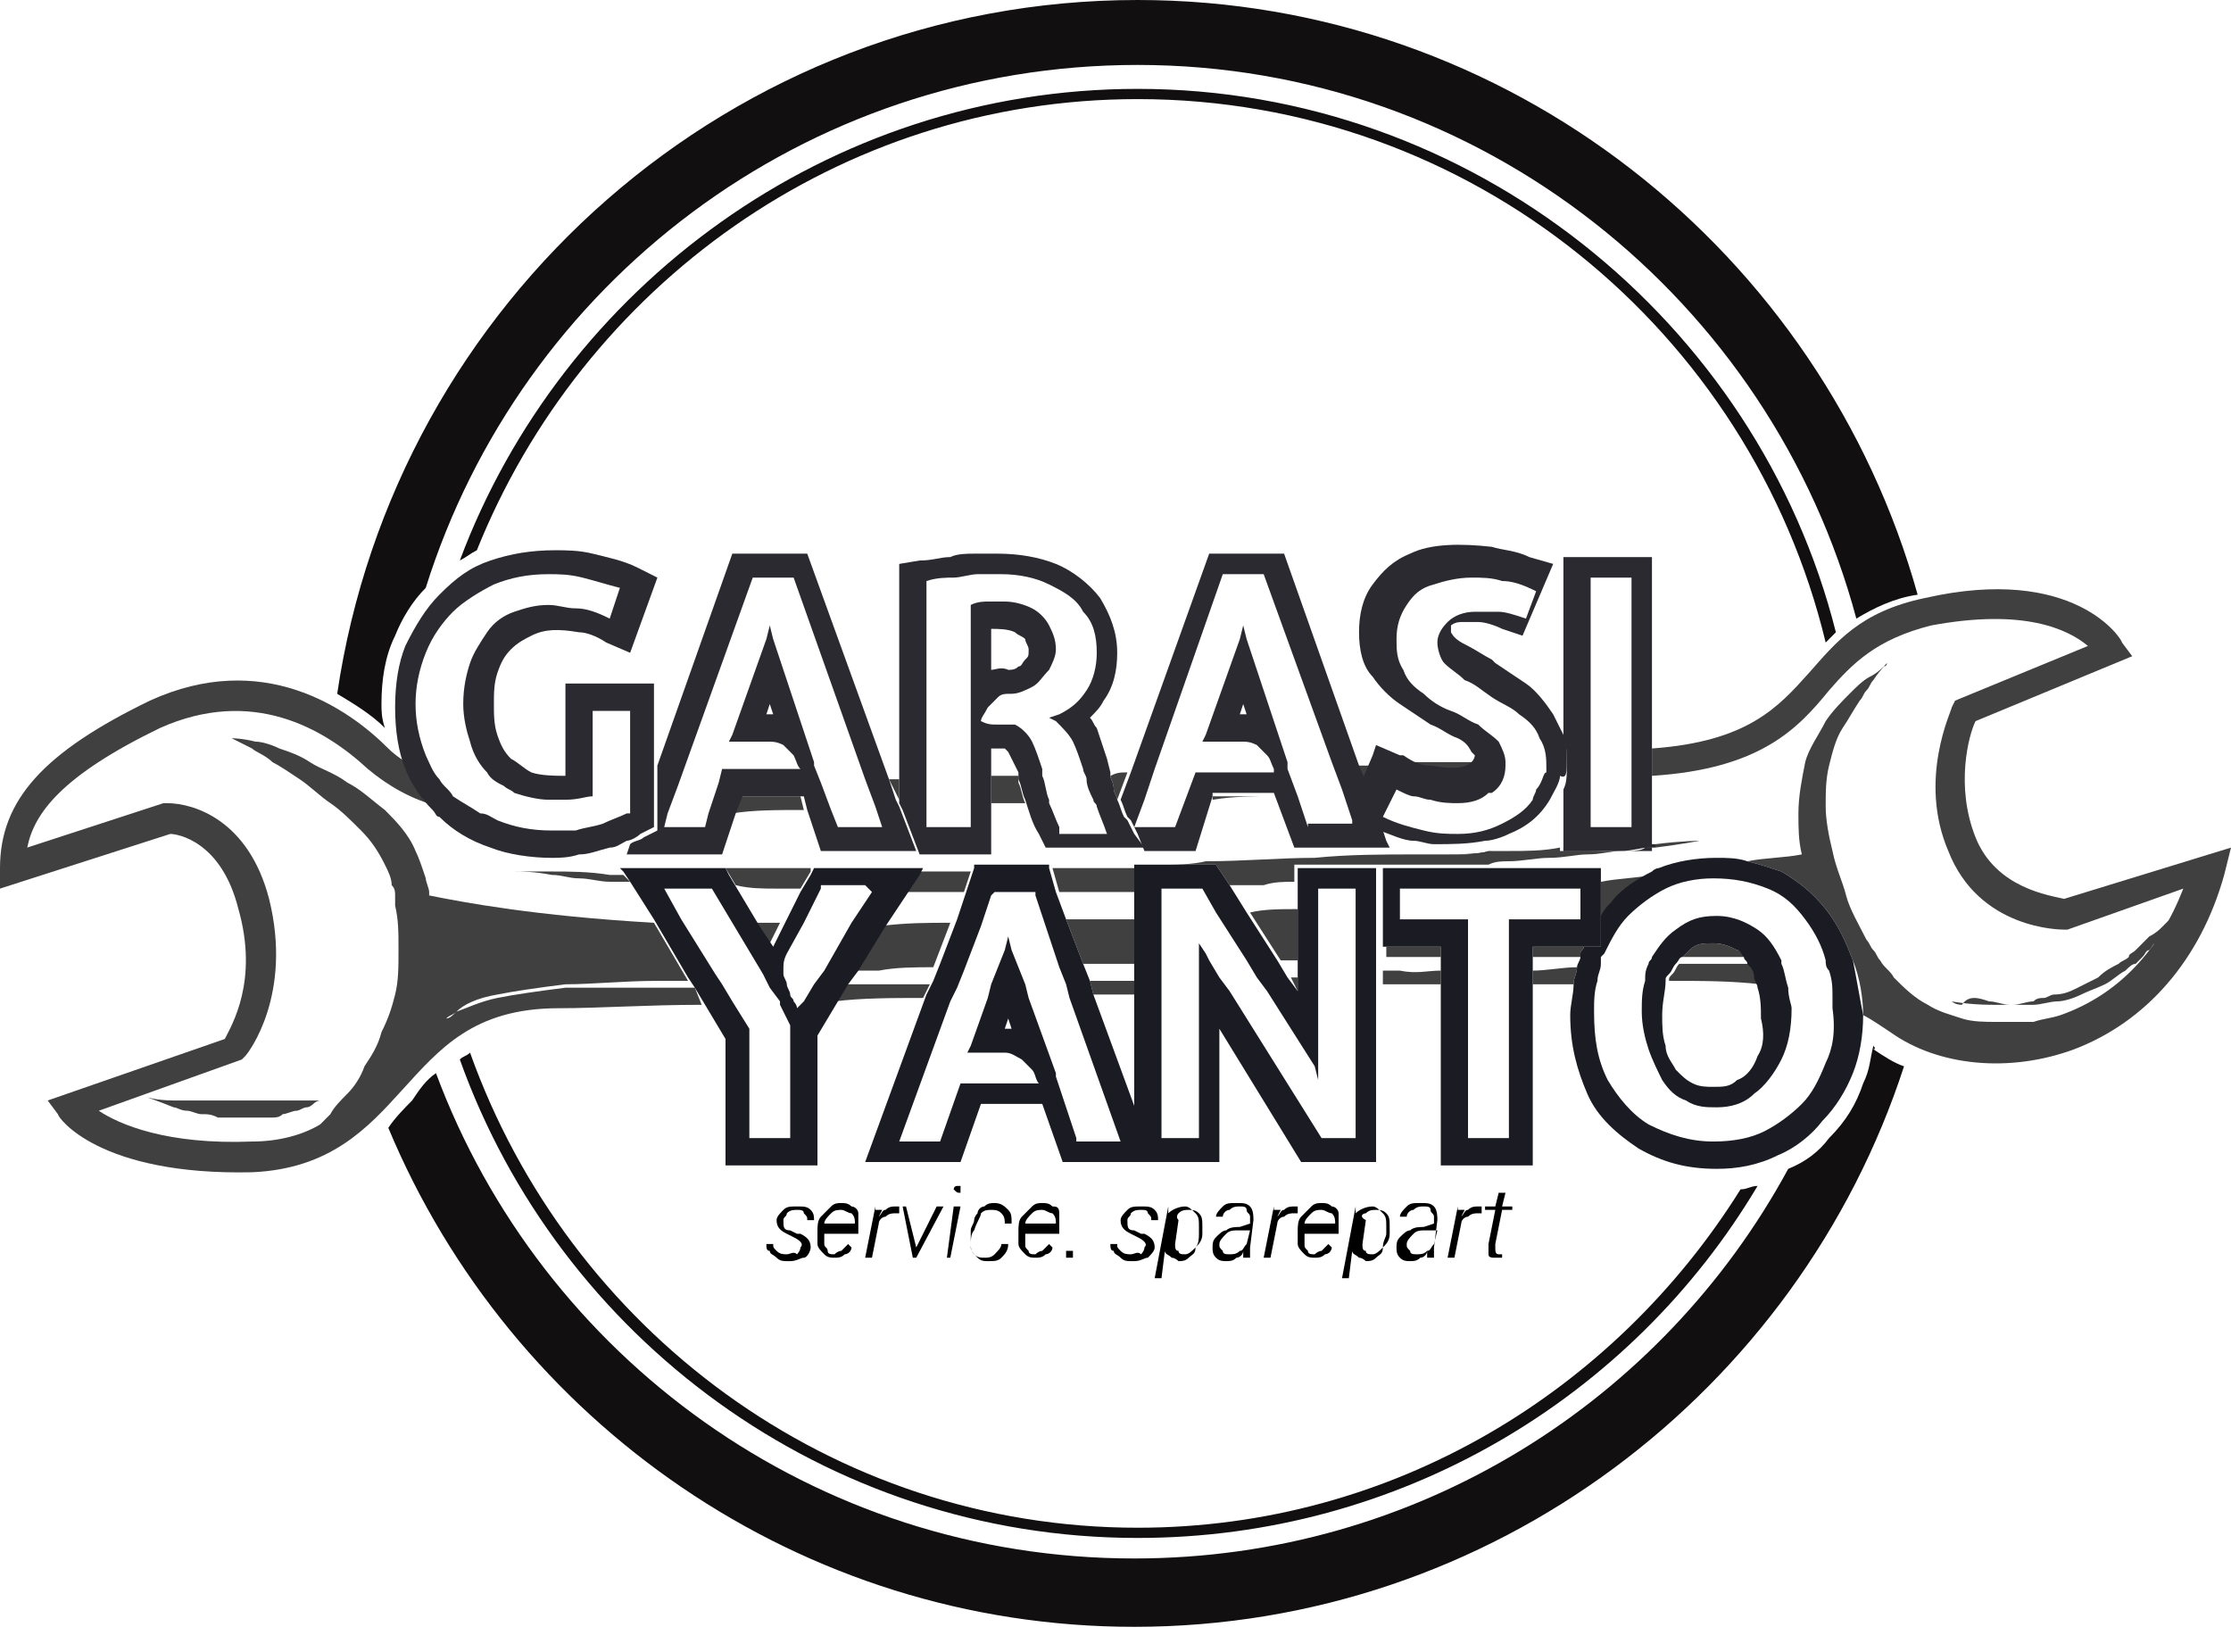 <svg width="77" height="57" viewBox="0 0 77 57" fill="none" xmlns="http://www.w3.org/2000/svg">
<path d="M60.777 33.968C59.719 33.85 58.779 33.85 57.603 33.85C57.603 33.733 57.603 33.733 57.721 33.615C57.838 33.497 57.838 33.379 57.956 33.261C58.544 33.261 59.014 33.261 59.484 33.261C59.837 33.261 60.189 33.261 60.542 33.261C60.66 33.379 60.777 33.497 60.777 33.733C60.777 33.733 60.777 33.85 60.777 33.968Z" fill="#404040"/>
<path d="M43.966 27.481C43.261 27.481 42.556 27.481 41.85 27.599L41.85 27.481L43.966 27.481Z" fill="#404040"/>
<path d="M60.307 33.025C59.954 33.025 59.719 33.025 59.366 33.025H58.073C58.191 32.907 58.191 32.907 58.308 32.789C58.544 32.553 58.779 32.553 59.131 32.553C59.484 32.553 59.719 32.671 59.954 32.789C60.072 32.789 60.189 32.907 60.307 33.025Z" fill="#404040"/>
<path d="M35.385 27.717C35.032 27.717 34.562 27.717 34.209 27.717V26.774C34.562 26.774 34.797 26.774 35.15 26.774V27.01C35.267 27.245 35.267 27.481 35.385 27.717Z" fill="#404040"/>
<path d="M44.789 33.733L44.789 34.204L44.554 33.732L44.789 33.733Z" fill="#404040"/>
<path d="M44.789 31.373L44.789 33.143C44.554 33.143 44.319 33.143 44.202 33.143L43.143 31.491C43.614 31.373 44.201 31.373 44.789 31.373Z" fill="#404040"/>
<path d="M26.921 31.845L26.568 32.553L26.098 31.845C26.45 31.845 26.686 31.845 26.921 31.845Z" fill="#404040"/>
<path d="M32.799 31.845L32.211 33.379C31.623 33.379 30.918 33.379 30.33 33.497C29.977 33.497 29.742 33.497 29.389 33.497L30.33 31.963C31.27 31.845 31.976 31.845 32.799 31.845Z" fill="#404040"/>
<path d="M39.382 31.727L39.382 33.261C38.676 33.261 38.089 33.261 37.383 33.261L36.795 31.727C37.736 31.727 38.559 31.727 39.382 31.727Z" fill="#404040"/>
<path d="M49.727 32.671V33.025C49.256 33.025 48.904 33.025 48.434 33.025C48.198 33.025 47.963 33.025 47.846 33.025V32.671H49.727Z" fill="#404040"/>
<path d="M24.217 34.676C22.336 34.676 20.69 34.794 19.279 34.794C16.34 34.794 15.165 36.209 13.872 37.625C12.696 38.922 11.403 40.337 8.699 40.455C3.409 40.573 1.998 38.568 1.998 38.45L1.646 37.978L7.759 35.855C7.994 35.384 8.934 33.85 8.229 31.373C7.641 29.015 6.113 28.779 5.878 28.779L0 30.666V29.958C0 27.599 1.528 25.948 5.173 24.179C9.052 22.41 11.991 24.415 13.402 25.83C13.637 26.066 13.989 26.302 14.224 26.42C14.46 27.009 14.812 27.481 15.165 27.835C14.224 27.599 13.402 27.127 12.696 26.538C11.168 25.122 8.699 23.707 5.525 25.122C2.116 26.774 1.176 28.071 0.94 29.25L5.643 27.717H5.76C6.701 27.717 8.582 28.307 9.287 31.02C10.11 34.322 8.582 36.327 8.464 36.445L8.347 36.563L3.409 38.332C4.114 38.804 5.76 39.512 8.699 39.394C9.64 39.394 10.463 39.158 11.05 38.804C11.168 38.686 11.286 38.568 11.403 38.45C11.521 38.214 11.756 37.978 11.991 37.742C12.226 37.507 12.461 37.153 12.579 36.799C12.814 36.445 13.049 36.091 13.166 35.62C13.402 35.148 13.519 34.794 13.637 34.322C13.754 33.85 13.754 33.379 13.754 32.789C13.754 32.199 13.754 31.727 13.637 31.256V30.902C13.637 30.784 13.637 30.666 13.519 30.548C13.519 30.312 13.402 30.076 13.284 29.84C13.049 29.368 12.814 29.015 12.461 28.661C12.108 28.307 11.756 27.953 11.403 27.717C11.05 27.481 10.698 27.127 10.345 26.892C9.992 26.656 9.64 26.42 9.405 26.302C9.169 26.066 8.817 25.948 8.699 25.83C8.229 25.594 7.994 25.476 7.994 25.476C7.994 25.476 8.347 25.476 8.817 25.594C9.052 25.594 9.405 25.712 9.64 25.83C9.992 25.948 10.345 26.066 10.698 26.302C11.05 26.538 11.521 26.656 11.991 27.009C12.461 27.245 12.814 27.599 13.284 27.953C13.637 28.307 14.107 28.779 14.342 29.368C14.46 29.604 14.577 29.958 14.695 30.312C14.695 30.43 14.812 30.666 14.812 30.784V30.902C15.988 31.138 18.456 31.609 22.571 31.845L23.747 33.85C23.394 33.85 23.041 33.85 22.689 33.85C21.513 33.85 20.455 33.968 19.515 33.968C18.574 34.086 17.751 34.204 17.163 34.322C16.458 34.44 15.988 34.676 15.753 34.912C15.635 35.03 15.518 35.03 15.4 35.148C15.518 35.148 15.635 35.03 15.753 34.912C16.105 34.794 16.576 34.558 17.163 34.44C17.751 34.322 18.574 34.204 19.515 34.086C20.455 34.086 21.513 34.086 22.689 34.086C23.159 34.086 23.511 34.086 23.982 34.086L24.217 34.676Z" fill="#404040"/>
<path d="M54.429 33.379C54.429 33.614 54.311 33.732 54.311 33.968C53.841 33.968 53.371 33.968 52.901 33.968V33.496C53.371 33.496 53.959 33.379 54.429 33.379Z" fill="#404040"/>
<path d="M32.093 33.968L31.858 34.44C30.8 34.44 29.742 34.44 28.801 34.558L29.154 33.968C29.624 33.968 29.977 33.968 30.447 33.968C31.035 33.968 31.505 33.968 32.093 33.968Z" fill="#404040"/>
<path d="M49.727 33.496L49.727 33.968C49.139 33.968 48.434 33.968 47.728 33.968V33.497C47.963 33.497 48.199 33.497 48.316 33.497C48.904 33.615 49.256 33.496 49.727 33.496Z" fill="#404040"/>
<path d="M39.382 33.85L39.382 34.322C38.794 34.322 38.324 34.322 37.736 34.322L37.618 33.85C38.206 33.85 38.794 33.85 39.382 33.85Z" fill="#404040"/>
<path d="M77 29.251L76.765 30.194C75.942 33.143 74.061 35.266 71.592 36.209C69.359 37.035 66.89 36.799 65.244 35.62C64.892 35.384 64.539 35.148 64.304 35.03C64.304 34.44 64.186 33.733 63.951 33.143C63.716 32.553 63.481 31.963 63.011 31.374C62.54 30.784 62.07 30.43 61.482 30.076C61.13 29.958 60.777 29.84 60.307 29.722C60.895 29.604 61.6 29.604 62.188 29.486C62.07 29.015 62.07 28.543 62.07 28.071C62.07 27.481 62.188 26.892 62.305 26.302C62.423 25.83 62.776 25.358 63.011 24.887C63.246 24.533 63.598 24.179 63.834 23.943C64.069 23.707 64.304 23.471 64.539 23.353C64.774 23.235 64.892 23.117 65.009 23C65.009 23 65.127 23 65.127 22.881C65.127 22.881 64.892 23.117 64.656 23.471C64.539 23.589 64.539 23.707 64.421 23.825C64.304 23.943 64.304 24.061 64.186 24.179C63.951 24.533 63.834 24.769 63.598 25.122C63.363 25.476 63.246 25.948 63.128 26.42C63.011 26.892 63.011 27.363 63.011 27.835C63.011 28.307 63.128 28.897 63.246 29.369C63.363 29.958 63.598 30.43 63.716 30.902C63.834 31.374 64.186 31.963 64.421 32.435C64.539 32.553 64.539 32.671 64.656 32.789C64.774 32.907 64.774 33.025 64.892 33.143C65.009 33.379 65.244 33.497 65.362 33.733C65.715 34.086 66.067 34.44 66.537 34.676C66.89 34.912 67.36 35.03 67.713 35.148C68.066 35.266 68.536 35.266 68.888 35.266C69.241 35.266 69.594 35.266 69.829 35.266C69.947 35.266 70.064 35.266 70.182 35.266C70.534 35.148 70.769 35.148 71.122 35.03C73.121 34.322 74.531 32.789 75.354 30.666L71.357 32.081H71.24C71.122 32.081 68.301 32.081 67.243 29.369C66.185 26.892 67.36 24.533 67.36 24.415L67.478 24.179L72.062 22.292C71.357 21.702 69.829 20.994 66.655 21.584C64.774 22.056 63.951 22.881 63.128 23.825C62.07 25.122 60.777 26.538 57.015 26.774V25.83C60.307 25.594 61.365 24.415 62.423 23.235C63.363 22.174 64.186 21.112 66.42 20.641C71.592 19.461 73.238 22.056 73.238 22.174L73.591 22.646L68.183 24.887C67.948 25.358 67.478 27.128 68.183 28.897C68.888 30.666 70.769 30.902 71.24 31.02L77 29.251Z" fill="#404040"/>
<path d="M57.015 30.194C56.545 30.43 55.957 30.784 55.605 31.256C55.487 31.374 55.37 31.491 55.252 31.727V30.43C55.84 30.312 56.428 30.312 57.015 30.194Z" fill="#404040"/>
<path d="M31.035 26.892V27.599L30.682 26.892H31.035Z" fill="#404040"/>
<path d="M38.911 26.656L38.559 27.599C38.559 27.481 38.441 27.363 38.441 27.245C38.441 27.009 38.324 26.892 38.324 26.774C38.559 26.656 38.676 26.656 38.911 26.656Z" fill="#404040"/>
<path d="M51.02 26.302C51.02 26.302 51.02 26.42 50.902 26.538C50.667 26.774 50.197 26.774 49.492 26.656C49.139 26.656 48.904 26.538 48.551 26.302C49.492 26.302 50.314 26.302 51.02 26.302Z" fill="#404040"/>
<path d="M47.493 26.42L47.14 27.245L46.788 26.42C47.14 26.42 47.375 26.42 47.493 26.42Z" fill="#404040"/>
<path d="M27.744 27.953C26.803 27.953 25.98 27.953 25.275 28.071L25.51 27.481H27.626L27.744 27.953Z" fill="#404040"/>
<path d="M54.664 32.671C54.664 32.789 54.546 32.789 54.546 32.907C54.546 32.907 54.546 32.907 54.546 33.025C53.959 33.025 53.488 33.025 52.901 33.025V32.671H54.664Z" fill="#404040"/>
<path d="M68.653 34.558C68.889 34.558 69.124 34.676 69.359 34.676C69.594 34.676 69.829 34.676 70.182 34.676C70.417 34.676 70.769 34.558 71.005 34.558C71.24 34.558 71.592 34.44 71.828 34.322C72.063 34.204 72.415 34.086 72.65 33.968C72.886 33.85 73.121 33.614 73.356 33.496C73.473 33.379 73.591 33.261 73.709 33.261C73.826 33.143 73.944 33.025 73.944 33.025C74.061 32.907 74.061 32.789 74.179 32.789C74.296 32.671 74.296 32.553 74.414 32.553C74.531 32.435 74.649 32.199 74.766 32.081C74.884 31.963 75.002 31.845 75.002 31.727C75.119 31.491 75.237 31.373 75.237 31.373C75.237 31.373 75.119 31.491 75.002 31.609C74.884 31.727 74.766 31.845 74.649 31.963C74.531 32.081 74.414 32.199 74.179 32.317C74.061 32.435 74.061 32.435 73.944 32.553C73.826 32.671 73.826 32.671 73.709 32.789C73.591 32.907 73.473 32.907 73.473 33.025C73.356 33.143 73.238 33.143 73.121 33.261C72.886 33.379 72.65 33.496 72.415 33.732C72.18 33.85 71.945 33.968 71.71 34.086C71.475 34.204 71.24 34.322 70.887 34.322C70.769 34.322 70.652 34.44 70.534 34.44C70.417 34.44 70.299 34.44 70.182 34.558C69.947 34.558 69.712 34.676 69.476 34.676C69.241 34.676 69.006 34.676 68.771 34.676C67.948 34.676 67.36 34.558 67.36 34.558C67.36 34.558 67.478 34.676 67.713 34.676C67.948 34.322 68.301 34.44 68.653 34.558Z" fill="#404040"/>
<path d="M8.699 37.978C8.464 37.978 8.347 37.978 8.111 37.978C7.876 37.978 7.759 37.978 7.524 37.978C7.289 37.978 7.171 37.978 6.936 37.978C6.818 37.978 6.583 37.978 6.466 37.978C6.348 37.978 6.113 37.978 5.995 37.978C5.408 37.978 5.055 37.861 5.055 37.861C5.055 37.861 5.408 37.978 5.995 38.214C6.113 38.214 6.231 38.332 6.466 38.332C6.583 38.332 6.818 38.45 6.936 38.45C7.171 38.45 7.289 38.45 7.524 38.568C7.759 38.568 7.876 38.568 8.111 38.568C8.347 38.568 8.464 38.568 8.699 38.568C8.934 38.568 9.052 38.568 9.287 38.568C9.522 38.568 9.64 38.568 9.757 38.45C9.875 38.45 10.11 38.332 10.227 38.332C10.345 38.332 10.463 38.214 10.58 38.214C10.698 38.214 10.815 38.096 10.815 38.096C10.933 37.978 11.05 37.978 11.05 37.978C11.05 37.978 10.933 37.978 10.815 37.978C10.698 37.978 10.58 37.978 10.463 37.978C10.345 37.978 10.227 37.978 10.11 37.978C9.992 37.978 9.875 37.978 9.64 37.978C9.522 37.978 9.287 37.978 9.169 37.978C9.052 37.978 8.934 37.978 8.699 37.978Z" fill="#404040"/>
<path d="M27.979 30.076L27.626 30.666C27.391 30.666 27.156 30.666 26.803 30.666C26.333 30.666 25.863 30.666 25.392 30.548L25.04 29.958C25.628 29.958 26.098 29.958 26.686 29.958H27.979V30.076Z" fill="#404040"/>
<path d="M21.748 30.43C21.513 30.43 21.278 30.43 21.043 30.43C20.69 30.43 20.337 30.312 19.985 30.312C19.632 30.312 19.397 30.194 19.044 30.194C18.456 30.076 17.986 30.076 17.751 30.076C18.104 30.076 18.456 30.076 19.044 30.076C19.632 30.076 20.337 30.076 21.043 30.194C21.16 30.194 21.395 30.194 21.513 30.194L21.748 30.43Z" fill="#404040"/>
<path d="M33.504 30.076L33.269 30.784H32.211C31.858 30.784 31.506 30.784 31.153 30.784L31.623 30.076C32.211 30.076 32.798 30.076 33.504 30.076Z" fill="#404040"/>
<path d="M58.661 29.015C58.661 29.015 58.073 29.015 57.133 29.133L57.133 29.25C58.073 29.133 58.661 29.015 58.661 29.015Z" fill="#404040"/>
<path d="M55.957 29.368C55.605 29.368 55.252 29.486 54.782 29.486C54.429 29.486 53.959 29.604 53.489 29.604C53.018 29.604 52.548 29.722 52.078 29.722C51.843 29.722 51.608 29.722 51.373 29.84H44.672V30.43C44.319 30.43 43.966 30.43 43.614 30.548C43.261 30.548 42.791 30.548 42.438 30.548L41.968 29.84H39.969C40.557 29.84 41.145 29.84 41.615 29.722C42.908 29.722 44.202 29.604 45.377 29.604C46.553 29.486 47.728 29.486 48.904 29.486C49.139 29.486 49.374 29.486 49.609 29.486C49.844 29.486 49.962 29.486 50.197 29.486C50.667 29.486 51.02 29.486 51.373 29.368C51.608 29.368 51.843 29.368 52.078 29.368C52.666 29.368 53.253 29.368 53.841 29.25V29.368H55.957Z" fill="#404040"/>
<path d="M39.382 29.958V30.784C38.911 30.784 38.441 30.784 37.971 30.784C37.501 30.784 37.031 30.784 36.56 30.784L36.325 29.958C36.913 29.958 37.501 29.958 38.089 29.958C38.441 29.958 38.911 29.958 39.382 29.958Z" fill="#404040"/>
<path d="M64.656 36.091C64.539 36.563 64.539 36.917 64.304 37.389C64.069 38.096 63.716 38.686 63.128 39.276C62.776 39.748 62.305 40.102 61.718 40.337C57.368 48.358 48.904 53.783 39.147 53.783C28.096 53.783 18.692 46.824 15.047 37.035C14.695 37.271 14.46 37.625 14.224 37.978C13.989 38.214 13.637 38.568 13.402 38.922C17.634 49.065 27.626 56.142 39.147 56.142C51.49 56.142 62.07 48.004 65.715 36.799C65.362 36.681 65.009 36.445 64.656 36.209C64.774 36.209 64.656 36.091 64.656 36.091Z" fill="#120F10"/>
<path d="M13.166 24.297C13.166 23.471 13.284 22.646 13.637 21.938C13.872 21.348 14.224 20.759 14.694 20.287C17.986 9.79 27.743 2.241 39.264 2.241C51.137 2.241 61.13 10.379 64.069 21.348C64.656 20.994 65.362 20.64 66.185 20.523C62.893 8.728 52.078 0 39.264 0C25.275 0 13.637 10.379 11.638 23.943C12.226 24.297 12.814 24.651 13.284 25.122C13.166 24.769 13.166 24.533 13.166 24.297Z" fill="#120F10"/>
<path d="M39.264 3.067C28.566 3.067 19.397 9.908 15.87 19.343C16.105 19.225 16.223 19.107 16.458 18.989C20.102 9.907 28.919 3.42 39.264 3.42C50.785 3.42 60.425 11.441 63.011 22.174C63.128 22.056 63.246 21.938 63.363 21.82C60.659 11.087 50.785 3.067 39.264 3.067Z" fill="#120F10"/>
<path d="M39.264 53.075C48.316 53.075 56.31 48.24 60.66 40.927C60.425 40.927 60.307 41.045 60.072 41.045C55.722 48.004 48.081 52.722 39.264 52.722C28.684 52.722 19.632 45.881 16.223 36.327C16.105 36.445 15.988 36.445 15.87 36.563C19.279 46.117 28.449 53.075 39.264 53.075Z" fill="#120F10"/>
<path d="M19.632 26.774C19.162 26.774 18.692 26.774 18.339 26.656C18.104 26.538 17.869 26.302 17.634 26.184C17.398 25.948 17.281 25.712 17.163 25.358C17.046 25.005 17.046 24.651 17.046 24.297C17.046 23.943 17.046 23.589 17.163 23.235C17.281 22.882 17.398 22.646 17.634 22.41C17.869 22.174 18.104 22.056 18.339 21.938C18.809 21.702 19.279 21.702 19.985 21.82C20.22 21.82 20.573 21.938 20.925 22.174L21.748 22.528L22.689 19.933L21.983 19.579C21.513 19.343 20.925 19.225 20.455 19.107C19.985 18.989 19.515 18.989 19.162 18.989C18.339 18.989 17.634 19.107 16.928 19.343C16.223 19.579 15.753 19.933 15.165 20.523C14.695 20.994 14.342 21.584 13.989 22.292C13.754 22.882 13.637 23.589 13.637 24.415C13.637 25.241 13.754 25.948 13.989 26.538C14.224 27.128 14.577 27.599 14.93 27.953C15.047 28.071 15.047 28.189 15.165 28.189C15.635 28.661 16.223 29.015 16.928 29.251C17.516 29.486 18.339 29.605 19.044 29.605C19.279 29.605 19.632 29.605 19.985 29.486C20.337 29.486 20.573 29.369 21.043 29.251C21.278 29.251 21.395 29.133 21.631 29.015C21.748 29.015 21.983 28.897 22.101 28.779L22.571 28.543V23.589H19.515V26.774H19.632ZM20.455 27.481V24.533H21.748V28.071C21.748 28.071 21.748 28.071 21.631 28.071C21.395 28.189 21.043 28.307 20.808 28.425C20.455 28.543 20.22 28.543 19.867 28.661C19.515 28.661 19.279 28.661 19.044 28.661C18.339 28.661 17.751 28.543 17.163 28.307C16.928 28.189 16.811 28.071 16.576 28.071C16.223 27.835 15.988 27.717 15.635 27.481C15.518 27.245 15.283 27.128 15.165 26.892C14.93 26.656 14.812 26.302 14.695 26.066C14.46 25.476 14.342 24.887 14.342 24.297C14.342 23.707 14.46 23.117 14.695 22.528C14.93 21.938 15.283 21.466 15.635 21.112C15.988 20.759 16.576 20.405 17.046 20.169C17.634 19.933 18.221 19.815 18.927 19.815C19.279 19.815 19.632 19.815 20.102 19.933C20.573 20.051 20.925 20.169 21.395 20.287L21.043 21.348C20.573 21.112 20.22 20.994 19.867 20.994C19.515 20.994 19.279 20.877 18.927 20.877C18.456 20.877 18.104 20.994 17.751 21.112C17.398 21.23 17.046 21.466 16.811 21.82C16.576 22.174 16.34 22.528 16.223 22.882C16.105 23.235 15.988 23.707 15.988 24.297C15.988 24.769 16.105 25.241 16.223 25.594C16.34 26.066 16.576 26.42 16.811 26.656C16.928 26.892 17.163 27.01 17.398 27.128C17.516 27.246 17.634 27.246 17.751 27.363C18.104 27.481 18.574 27.599 18.927 27.599C19.162 27.599 19.279 27.599 19.515 27.599C19.985 27.599 20.22 27.481 20.455 27.481Z" fill="#2A2A30"/>
<path d="M31.035 27.835L30.917 27.599L30.682 26.892L27.861 19.107H25.275L22.688 26.42V28.661L22.218 28.897C22.101 29.015 21.866 29.015 21.748 29.133L21.63 29.486H24.922L25.392 28.071L25.627 27.481H27.743L27.861 27.953L28.331 29.369H31.623L31.035 27.835ZM28.919 28.543L28.684 27.953L28.331 27.01L28.096 26.42V26.302L26.685 22.056L26.568 21.584L26.45 22.056L25.275 25.358L25.157 25.594H26.45C26.685 25.594 26.803 25.594 27.038 25.712C27.156 25.83 27.273 25.948 27.391 26.066C27.508 26.302 27.508 26.42 27.626 26.538H24.922L24.805 27.01L24.452 28.071L24.334 28.543H22.924L23.041 28.071L23.394 27.128L25.98 19.933H27.391L29.859 26.892L30.212 27.835L30.447 28.543H28.919ZM26.686 24.651H26.45L26.568 24.297L26.686 24.651Z" fill="#2A2A30"/>
<path d="M39.147 28.779L38.911 28.307L38.794 28.189C38.676 27.953 38.676 27.835 38.559 27.599C38.559 27.481 38.441 27.363 38.441 27.245C38.441 27.009 38.324 26.892 38.324 26.774L38.324 26.656L38.206 26.184C38.089 25.83 37.971 25.476 37.853 25.122C37.736 25.005 37.736 24.887 37.618 24.769C37.853 24.533 37.971 24.415 38.089 24.179C38.441 23.707 38.559 23.117 38.559 22.528C38.559 21.82 38.324 21.23 37.971 20.641C37.618 20.169 37.031 19.697 36.443 19.461C35.855 19.225 35.15 19.107 34.444 19.107C34.092 19.107 33.856 19.107 33.621 19.107C33.386 19.107 33.033 19.107 32.798 19.225C32.446 19.225 32.211 19.343 31.74 19.343L31.035 19.461V27.717L31.153 27.953L31.74 29.486H34.209V25.83H34.679L34.797 25.948C34.914 26.184 35.032 26.42 35.15 26.656V26.892C35.267 27.128 35.267 27.363 35.385 27.599C35.502 27.953 35.62 28.425 35.855 28.779L36.09 29.251H39.499L39.147 28.779ZM36.56 28.543C36.443 28.307 36.325 27.953 36.208 27.717V27.599C36.09 27.363 36.09 27.01 35.972 26.774C35.972 26.656 35.972 26.656 35.972 26.538C35.855 26.184 35.737 25.83 35.62 25.594C35.502 25.358 35.267 25.122 35.032 25.005C34.797 25.005 34.679 25.005 34.444 25.005C34.209 25.005 34.092 25.005 33.856 24.887C33.856 24.769 33.974 24.651 34.092 24.415C34.209 24.297 34.327 24.179 34.444 24.061C34.562 23.943 34.679 23.943 34.914 23.943C35.15 23.943 35.385 23.825 35.62 23.707C35.855 23.589 35.972 23.353 36.208 23.117C36.325 22.881 36.443 22.646 36.443 22.41C36.443 22.056 36.325 21.82 36.208 21.584C36.09 21.348 35.855 21.112 35.62 20.994C35.385 20.876 35.032 20.759 34.679 20.759C34.444 20.759 34.327 20.759 34.092 20.759C33.974 20.759 33.739 20.759 33.504 20.876V28.543H31.976V20.051C32.328 19.933 32.681 19.933 32.916 19.933C33.151 19.933 33.504 19.815 33.739 19.815C33.974 19.815 34.209 19.815 34.562 19.815C35.15 19.815 35.737 19.933 36.208 20.169C36.678 20.405 37.148 20.64 37.383 21.112C37.736 21.466 37.853 21.938 37.853 22.528C37.853 23 37.736 23.471 37.501 23.825C37.266 24.179 37.031 24.415 36.56 24.651L36.208 24.769L36.443 24.887C36.678 25.122 36.913 25.358 37.031 25.594C37.148 25.83 37.266 26.184 37.383 26.538C37.383 26.656 37.501 26.774 37.501 26.892C37.501 27.128 37.618 27.363 37.736 27.599C37.736 27.717 37.853 27.717 37.853 27.835C37.971 28.189 38.089 28.425 38.206 28.779H36.56V28.543ZM34.209 23.117V21.702C34.444 21.702 34.797 21.702 35.032 21.82C35.15 21.938 35.267 21.938 35.385 22.056C35.385 22.174 35.502 22.292 35.502 22.41C35.502 22.646 35.502 22.646 35.385 22.764C35.267 22.881 35.267 23 35.15 23C35.032 23.117 34.914 23.117 34.797 23.117C34.562 23 34.327 23.117 34.209 23.117Z" fill="#2A2A30"/>
<path d="M46.788 28.543H46.67V28.425L46.788 28.543Z" fill="#2A2A30"/>
<path d="M47.846 29.015L47.611 28.307L47.493 28.071L47.258 27.363V27.245L46.905 26.42L44.319 19.107H41.733L39.029 26.656L38.676 27.599C38.794 27.835 38.794 27.953 38.911 28.189L39.029 28.307L39.264 28.779L39.499 29.369H41.263L41.85 27.481L41.85 27.363H43.966L44.672 29.251H47.963L47.846 29.015ZM45.142 28.543L44.789 27.481L44.437 26.538V26.302L43.026 22.056L42.908 21.584L42.791 22.056L41.615 25.358L41.498 25.594H42.791C43.026 25.594 43.144 25.594 43.379 25.712C43.496 25.83 43.614 25.948 43.731 26.066C43.849 26.184 43.849 26.302 43.966 26.538C43.966 26.538 43.966 26.538 43.966 26.656H41.263L40.557 28.543H39.147L39.499 27.599L39.852 26.538L42.203 19.815H43.614L45.965 26.302L46.318 27.245L46.67 28.307L46.67 28.425L45.142 28.425V28.543ZM43.026 24.651H42.791L42.908 24.297L43.026 24.651Z" fill="#2A2A30"/>
<path d="M53.959 19.107V25.476C54.076 25.712 54.076 26.066 54.076 26.302V26.42C54.076 26.774 54.076 27.01 53.959 27.245L53.959 29.369C54.194 29.369 54.546 29.369 54.782 29.369C55.604 29.369 56.31 29.251 56.78 29.251C56.898 29.251 56.898 29.251 57.015 29.251V19.225H53.959V19.107ZM56.31 28.543H54.899V19.933H56.31V28.543Z" fill="#2A2A30"/>
<path d="M55.957 29.368H57.015L57.015 29.251C56.898 29.251 56.898 29.251 56.78 29.251C56.663 29.369 56.31 29.368 55.957 29.368Z" fill="#2A2A30"/>
<path d="M57.133 29.133L57.133 29.25C57.015 29.25 57.015 29.25 56.898 29.25C56.663 29.25 56.31 29.368 55.957 29.368L53.959 29.369L53.959 29.25C54.194 29.25 54.547 29.25 54.782 29.25C55.605 29.25 56.31 29.133 56.78 29.133C57.015 29.133 57.015 29.133 57.133 29.133Z" fill="#2A2A30"/>
<path d="M54.076 26.184C54.076 25.948 54.076 25.594 53.959 25.358C53.841 25.122 53.724 24.887 53.606 24.651C53.371 24.297 53.018 23.825 52.666 23.589C52.313 23.353 51.96 23.117 51.608 22.881L51.49 22.763C51.255 22.645 50.902 22.41 50.667 22.292C50.432 22.174 50.197 22.056 50.079 21.82V21.584C50.079 21.584 50.197 21.466 50.432 21.466C50.55 21.466 50.785 21.466 51.02 21.466C51.255 21.466 51.608 21.584 51.843 21.702L52.548 21.938L53.606 19.461L52.783 19.225C52.313 18.989 51.843 18.989 51.49 18.871C50.432 18.753 49.374 18.753 48.669 19.107C48.081 19.343 47.728 19.697 47.376 20.169C47.023 20.64 46.905 21.23 46.905 21.82C46.905 22.41 47.023 22.999 47.376 23.353C47.611 23.707 47.963 24.061 48.316 24.297C48.669 24.533 49.021 24.768 49.374 25.004C49.727 25.122 49.962 25.358 50.315 25.476C50.55 25.594 50.667 25.712 50.785 25.948L50.902 26.066C50.902 26.066 50.902 26.184 50.785 26.302C50.55 26.538 50.079 26.538 49.374 26.42C49.021 26.42 48.786 26.302 48.434 26.066C48.434 26.066 48.434 26.066 48.316 26.066L47.493 25.712L47.376 26.066L47.023 26.892V27.009L47.258 27.717L47.376 27.953L47.611 28.661C47.963 28.779 48.434 29.015 48.786 29.015C49.021 29.015 49.257 29.133 49.492 29.133C50.079 29.133 50.667 29.133 51.255 29.015C51.49 29.015 51.843 28.897 52.078 28.779C52.666 28.543 53.136 28.189 53.489 27.599C53.606 27.363 53.841 27.009 53.841 26.774C54.076 26.892 54.076 26.656 54.076 26.184C54.076 26.302 54.076 26.302 54.076 26.184ZM53.018 27.245C53.018 27.363 52.901 27.481 52.901 27.599C52.666 27.953 52.313 28.189 51.843 28.425C51.373 28.661 50.902 28.779 50.315 28.779C49.962 28.779 49.609 28.779 49.139 28.661C48.669 28.543 48.199 28.425 47.728 28.189L48.199 27.245C48.434 27.363 48.669 27.481 48.786 27.481C49.021 27.481 49.139 27.599 49.374 27.599C49.727 27.717 50.079 27.717 50.315 27.717C50.785 27.717 51.137 27.599 51.373 27.363C51.373 27.363 51.373 27.363 51.49 27.363C51.843 27.127 51.96 26.774 51.96 26.42C51.96 26.42 51.96 26.42 51.96 26.302C51.96 26.066 51.843 25.83 51.725 25.594C51.49 25.358 51.255 25.24 51.02 25.004C50.667 24.887 50.432 24.651 50.079 24.533C49.727 24.415 49.374 24.179 49.139 23.943C48.786 23.707 48.551 23.471 48.434 23.117C48.199 22.763 48.199 22.41 48.199 22.056C48.199 21.584 48.316 21.23 48.551 20.876C48.786 20.523 49.021 20.287 49.492 20.169C49.844 20.051 50.315 19.933 50.785 19.933C51.137 19.933 51.49 19.933 51.843 20.051C52.195 20.051 52.548 20.169 53.018 20.404L52.666 21.348C52.313 21.23 51.96 21.112 51.725 21.112C51.373 21.112 51.137 21.112 50.902 21.112C50.55 21.112 50.197 21.23 49.962 21.466C49.727 21.702 49.609 21.938 49.609 22.174C49.609 22.41 49.727 22.763 49.844 22.881C50.079 23.117 50.315 23.235 50.55 23.471C50.902 23.589 51.137 23.825 51.49 24.061C51.843 24.297 52.195 24.415 52.431 24.651C52.783 24.887 53.018 25.122 53.136 25.476C53.371 25.83 53.371 26.184 53.371 26.538C53.371 26.538 53.371 26.538 53.371 26.656C53.254 26.656 53.254 27.009 53.018 27.245Z" fill="#2A2A30"/>
<path d="M51.49 29.369C51.137 29.486 50.785 29.486 50.314 29.486C50.079 29.486 49.962 29.486 49.727 29.486C50.314 29.486 50.902 29.486 51.49 29.369Z" fill="#2A2A30"/>
<path d="M28.096 29.958L27.979 30.194L27.626 30.784L27.038 31.963L26.686 32.671L26.215 31.963L25.51 30.784L25.157 30.194L25.04 29.958H21.395L21.513 30.076L21.748 30.43L22.571 31.727L23.747 33.732L23.982 34.086L25.04 35.855V40.219H28.214V35.737L29.272 33.968L29.625 33.496L30.565 31.963L31.741 30.194L31.858 29.958H28.096ZM27.273 39.276H25.863V35.502L25.275 34.558L24.922 33.968L24.687 33.614L23.512 31.727L22.924 30.666H24.57L26.333 33.614L26.568 34.086L26.921 34.558V34.676L27.273 35.384V39.276ZM30.095 30.784L29.389 31.845L28.449 33.496L28.096 33.968L27.744 34.558L27.508 34.794C27.508 34.676 27.391 34.558 27.391 34.558C27.391 34.44 27.273 34.44 27.273 34.322C27.273 34.204 27.156 34.086 27.156 33.968C27.156 33.85 27.038 33.732 27.038 33.614V33.496C27.038 33.261 27.038 33.143 27.156 32.907L27.744 31.845L28.331 30.666V30.548H29.86L30.095 30.784Z" fill="#1A1B23"/>
<path d="M39.382 38.804L37.736 34.322L37.618 33.85L37.383 33.261L36.795 31.727L36.443 30.784L36.208 29.958V29.84H33.621V29.958L33.033 31.727L32.446 33.261L32.211 33.85L31.976 34.322L29.86 40.102H33.151L33.856 38.096H35.972L36.678 40.102H39.969L39.382 38.804ZM37.148 39.276L36.443 37.153V37.035L35.502 34.44L35.385 33.968L34.914 32.789L34.797 32.317L34.679 32.789L34.209 33.968L34.092 34.44L33.504 36.091L33.386 36.327H34.679C34.914 36.327 35.032 36.445 35.267 36.563C35.385 36.681 35.502 36.799 35.62 36.917C35.737 37.035 35.737 37.271 35.855 37.389H33.151L32.446 39.394H31.035L32.798 34.558L33.033 34.086L33.269 33.497L33.856 31.963L34.209 30.902L34.327 30.784H35.737V30.902L36.56 33.379L36.795 33.968L36.913 34.44L38.676 39.394H37.148V39.276ZM34.914 35.502H34.679L34.797 35.148L34.914 35.502Z" fill="#1A1B23"/>
<path d="M40.205 29.958C39.969 29.958 39.734 29.958 39.382 29.958H40.205Z" fill="#1E1F28"/>
<path d="M44.789 29.958L44.789 34.204L44.437 33.733L44.084 33.143L43.026 31.491L42.438 30.548L41.968 29.84H39.969C39.734 29.84 39.499 29.84 39.146 29.84V38.686L39.617 40.102H42.085V35.502L44.907 40.102H47.493V29.958H44.789ZM46.905 39.276H45.612L42.438 34.204L42.085 33.733L41.733 33.143L41.615 32.907L41.38 32.553V39.276H40.087V30.666L41.498 30.666L41.968 31.491L43.026 33.143L43.379 33.733L43.731 34.204L45.377 36.799L45.495 37.271V36.799V30.666H46.788V39.276H46.905Z" fill="#1A1B23"/>
<path d="M47.728 29.958V32.671L49.727 32.671L49.727 40.219H52.901L52.901 32.671L55.252 32.671V29.958H47.728ZM54.429 31.727H52.078V39.276H50.667V31.727H48.316V30.666H54.547V31.727H54.429Z" fill="#1A1B23"/>
<path d="M63.951 33.143C63.716 32.553 63.481 31.963 63.011 31.374C62.54 30.784 62.07 30.43 61.482 30.076C61.13 29.958 60.777 29.84 60.307 29.722C59.954 29.604 59.602 29.604 59.249 29.604C58.544 29.604 57.838 29.722 57.25 29.958C57.25 29.958 57.133 29.958 57.015 30.076C56.545 30.312 55.957 30.666 55.605 31.138C55.487 31.256 55.37 31.373 55.252 31.609V32.671L54.664 32.671C54.664 32.789 54.546 32.789 54.546 32.907C54.546 32.907 54.546 32.907 54.546 33.025C54.546 33.143 54.429 33.261 54.429 33.379C54.429 33.614 54.311 33.732 54.311 33.968C54.311 34.322 54.194 34.676 54.194 35.03C54.194 36.091 54.429 36.917 54.782 37.743C55.134 38.568 55.84 39.158 56.545 39.63C57.368 40.102 58.191 40.337 59.249 40.337C59.954 40.337 60.66 40.219 61.365 39.866C61.953 39.63 62.541 39.158 62.893 38.686C63.363 38.214 63.716 37.625 63.951 37.035C64.186 36.445 64.304 35.738 64.304 35.03C64.186 34.44 64.069 33.733 63.951 33.143ZM63.011 36.681C62.776 37.271 62.541 37.743 62.188 38.096C61.835 38.45 61.365 38.804 60.895 39.04C60.425 39.276 59.837 39.394 59.131 39.394C58.308 39.394 57.603 39.158 56.898 38.804C56.31 38.45 55.84 37.861 55.487 37.271C55.134 36.563 55.017 35.855 55.017 34.912C55.017 34.558 55.017 34.204 55.134 33.85C55.134 33.614 55.252 33.496 55.252 33.261C55.252 33.143 55.252 33.143 55.252 33.025L55.37 32.907C55.605 32.435 55.84 31.963 56.192 31.609C56.545 31.256 57.015 30.902 57.486 30.666C57.956 30.43 58.544 30.312 59.131 30.312C59.837 30.312 60.425 30.43 61.012 30.666C61.6 30.902 61.953 31.256 62.305 31.727C62.658 32.199 62.893 32.671 63.011 33.143C63.011 33.261 63.011 33.379 63.128 33.496C63.246 33.85 63.246 34.086 63.246 34.44C63.246 34.558 63.246 34.676 63.246 34.794C63.363 35.62 63.246 36.209 63.011 36.681Z" fill="#1A1B23"/>
<path d="M27.156 43.286C27.038 43.286 26.921 43.286 26.803 43.168C26.686 43.05 26.686 43.05 26.686 42.932H26.45C26.45 43.05 26.45 43.168 26.568 43.168C26.568 43.286 26.686 43.286 26.803 43.404C26.921 43.522 27.038 43.522 27.156 43.522H27.273C27.508 43.522 27.626 43.404 27.744 43.404C27.861 43.404 27.979 43.168 27.979 43.05C27.979 42.814 27.861 42.696 27.626 42.578H27.508L27.273 42.461C27.038 42.461 27.038 42.343 27.038 42.107C27.038 41.989 27.156 41.989 27.156 41.871C27.273 41.753 27.391 41.753 27.508 41.753C27.626 41.753 27.744 41.753 27.744 41.871C27.861 41.989 27.861 41.989 27.861 42.107H28.096C28.096 41.989 28.096 41.871 27.979 41.753C27.861 41.635 27.744 41.635 27.508 41.635C27.273 41.635 27.156 41.635 27.038 41.753C26.921 41.871 26.803 41.989 26.803 42.107C26.803 42.343 26.921 42.461 27.156 42.578L27.391 42.696C27.626 42.814 27.744 42.932 27.626 43.05C27.626 43.168 27.508 43.286 27.508 43.286C27.391 43.168 27.273 43.286 27.156 43.286Z" fill="black"/>
<path d="M29.624 42.342C29.624 42.224 29.624 42.106 29.624 41.871C29.624 41.753 29.507 41.635 29.389 41.635C29.272 41.517 29.154 41.517 29.037 41.517C28.919 41.517 28.801 41.517 28.684 41.635C28.566 41.753 28.449 41.871 28.331 41.989C28.214 42.106 28.214 42.342 28.214 42.46C28.214 42.578 28.214 42.814 28.214 42.932C28.214 43.05 28.331 43.168 28.449 43.286C28.566 43.404 28.684 43.404 28.801 43.404C28.919 43.404 29.037 43.404 29.154 43.286C29.272 43.286 29.389 43.168 29.389 43.05L29.272 42.932C29.154 43.05 29.154 43.05 29.037 43.168C28.919 43.168 28.801 43.286 28.801 43.286C28.684 43.286 28.566 43.286 28.566 43.168C28.566 43.05 28.449 43.05 28.449 42.932C28.449 42.814 28.449 42.696 28.449 42.578H29.624V42.342ZM28.684 41.871C28.801 41.753 28.919 41.753 29.037 41.753C29.154 41.753 29.272 41.871 29.389 41.871C29.507 41.989 29.507 42.106 29.507 42.224H28.449C28.449 42.106 28.566 41.989 28.684 41.871Z" fill="black"/>
<path d="M30.212 41.635L29.86 43.404H30.095L30.33 42.225C30.33 42.107 30.447 41.989 30.565 41.989C30.682 41.871 30.8 41.871 30.918 41.871H31.035V41.635H30.918C30.8 41.635 30.682 41.635 30.565 41.753C30.447 41.753 30.447 41.871 30.33 41.989L30.447 41.753H30.212V41.635Z" fill="black"/>
<path d="M32.563 41.635H32.328L31.623 43.05L31.27 41.635H31.153L31.505 43.404H31.623L32.563 41.635Z" fill="black"/>
<path d="M32.681 43.404H32.798L33.151 41.635H32.916L32.681 43.404Z" fill="black"/>
<path d="M33.151 41.163C33.269 41.163 33.269 41.163 33.151 41.163C33.151 41.045 33.151 41.045 33.151 40.927C33.151 40.927 33.151 40.927 33.033 40.927C32.916 40.927 32.916 41.045 32.916 41.045C33.033 41.163 33.033 41.163 33.151 41.163Z" fill="black"/>
<path d="M33.856 41.871C33.974 41.753 34.092 41.753 34.209 41.753C34.327 41.753 34.444 41.753 34.562 41.871C34.679 41.989 34.679 42.106 34.679 42.224H34.914C34.914 41.989 34.914 41.871 34.797 41.753C34.679 41.635 34.562 41.517 34.327 41.517C34.209 41.517 34.092 41.517 33.974 41.635C33.856 41.635 33.739 41.753 33.739 41.871C33.621 41.989 33.621 42.106 33.621 42.106C33.621 42.224 33.504 42.342 33.504 42.46V42.578C33.504 42.696 33.504 42.932 33.504 43.05C33.504 43.168 33.621 43.286 33.739 43.404C33.856 43.522 33.974 43.522 34.092 43.522C34.327 43.522 34.444 43.522 34.562 43.404C34.679 43.286 34.797 43.168 34.797 42.932H34.562C34.562 43.05 34.444 43.168 34.327 43.286C34.209 43.404 34.092 43.404 33.974 43.404C33.856 43.404 33.739 43.404 33.621 43.286C33.504 43.168 33.504 43.05 33.504 42.932C33.504 42.814 33.504 42.578 33.621 42.46C33.739 42.106 33.856 41.989 33.856 41.871Z" fill="black"/>
<path d="M36.56 42.342C36.56 42.224 36.56 42.106 36.56 41.871C36.56 41.635 36.443 41.635 36.325 41.635C36.208 41.517 36.09 41.517 35.972 41.517C35.855 41.517 35.737 41.517 35.62 41.635C35.502 41.753 35.385 41.871 35.267 41.989C35.15 42.106 35.15 42.342 35.15 42.46C35.15 42.578 35.15 42.814 35.15 42.932C35.15 43.05 35.267 43.168 35.385 43.286C35.502 43.404 35.62 43.404 35.737 43.404C35.855 43.404 35.972 43.404 36.09 43.286C36.208 43.286 36.325 43.168 36.325 43.05L36.208 42.932C36.09 43.05 36.09 43.05 35.972 43.168C35.855 43.168 35.737 43.286 35.737 43.286C35.62 43.286 35.502 43.286 35.502 43.168C35.385 43.05 35.385 43.05 35.385 42.932C35.385 42.814 35.385 42.696 35.385 42.578H36.56V42.342ZM35.62 41.871C35.737 41.753 35.855 41.753 35.972 41.753C36.09 41.753 36.208 41.871 36.325 41.871C36.443 41.989 36.443 42.106 36.443 42.224H35.385C35.385 42.106 35.502 41.989 35.62 41.871Z" fill="black"/>
<path d="M37.031 43.404C37.031 43.286 37.031 43.286 37.031 43.404C37.031 43.286 37.031 43.286 37.031 43.168C37.031 43.168 37.031 43.168 36.913 43.168H36.795V43.404C36.795 43.404 36.913 43.404 37.031 43.404Z" fill="black"/>
<path d="M39.029 43.286C38.911 43.286 38.794 43.286 38.676 43.168C38.559 43.05 38.559 43.05 38.559 42.932H38.324C38.324 43.05 38.324 43.168 38.441 43.168C38.441 43.286 38.559 43.286 38.676 43.404C38.794 43.522 38.911 43.522 39.029 43.522H39.147C39.382 43.522 39.499 43.404 39.617 43.404C39.734 43.286 39.852 43.168 39.852 43.05C39.852 42.814 39.734 42.696 39.499 42.578H39.382L39.147 42.461C38.911 42.461 38.911 42.343 38.911 42.107C38.911 41.989 39.029 41.989 39.029 41.871C39.147 41.753 39.264 41.753 39.382 41.753C39.499 41.753 39.617 41.753 39.617 41.871C39.734 41.989 39.734 41.989 39.734 42.107H39.969C39.969 41.989 39.969 41.871 39.852 41.753C39.734 41.635 39.617 41.635 39.382 41.635C39.147 41.635 39.029 41.635 38.911 41.753C38.794 41.871 38.676 41.989 38.676 42.107C38.676 42.343 38.794 42.461 39.029 42.578L39.264 42.696C39.499 42.814 39.617 42.932 39.499 43.05C39.499 43.168 39.382 43.286 39.382 43.286C39.264 43.168 39.147 43.286 39.029 43.286Z" fill="black"/>
<path d="M40.322 41.635L39.852 44.112H40.087L40.204 43.168C40.204 43.286 40.322 43.286 40.44 43.404C40.557 43.404 40.675 43.522 40.675 43.522C40.792 43.522 40.91 43.522 41.027 43.404C41.145 43.286 41.262 43.286 41.262 43.05C41.38 42.932 41.38 42.696 41.38 42.578C41.38 42.461 41.38 42.461 41.38 42.343C41.38 42.107 41.38 41.989 41.262 41.871C41.145 41.753 41.027 41.635 40.91 41.635C40.675 41.635 40.44 41.753 40.322 41.871V41.635ZM40.675 41.871C40.792 41.753 40.91 41.753 41.027 41.753C41.145 41.753 41.262 41.753 41.38 41.871C41.498 41.989 41.498 42.107 41.498 42.343V42.578C41.498 42.814 41.38 42.932 41.262 43.05C41.145 43.168 41.027 43.286 40.91 43.286C40.792 43.286 40.675 43.286 40.675 43.168C40.557 43.168 40.557 43.05 40.557 42.932L40.675 42.107C40.557 41.989 40.675 41.871 40.675 41.871Z" fill="black"/>
<path d="M42.791 42.342C42.673 42.342 42.438 42.342 42.321 42.46C42.203 42.46 42.086 42.578 41.968 42.696C41.85 42.814 41.85 42.932 41.85 43.05C41.85 43.168 41.85 43.286 41.968 43.404C42.086 43.522 42.203 43.522 42.321 43.522C42.438 43.522 42.556 43.522 42.673 43.404C42.791 43.404 42.908 43.286 42.908 43.168V43.404H43.144C43.144 43.404 43.144 43.286 43.144 43.168V43.05L43.261 42.106C43.261 41.989 43.261 41.753 43.144 41.635C43.026 41.517 42.908 41.517 42.673 41.517C42.438 41.517 42.321 41.517 42.203 41.635C42.086 41.753 41.968 41.871 41.968 41.989H42.203C42.203 41.871 42.321 41.753 42.438 41.753C42.556 41.635 42.673 41.635 42.791 41.635C42.908 41.635 43.026 41.635 43.026 41.753C43.026 41.871 43.144 41.871 43.144 41.989V42.224L42.791 42.342ZM43.026 42.932C42.908 43.05 42.908 43.168 42.791 43.168C42.673 43.286 42.556 43.286 42.438 43.286C42.321 43.286 42.203 43.286 42.203 43.168C42.085 43.05 42.085 43.05 42.085 42.932C42.085 42.814 42.203 42.696 42.321 42.578C42.438 42.461 42.556 42.46 42.791 42.46H43.144L43.026 42.932Z" fill="black"/>
<path d="M43.966 41.635L43.614 43.404H43.849L44.084 42.225C44.084 42.107 44.202 41.989 44.319 41.989C44.437 41.871 44.554 41.871 44.672 41.871H44.789V41.635H44.672C44.554 41.635 44.437 41.635 44.319 41.753C44.202 41.753 44.202 41.871 44.084 41.989L44.202 41.753H43.966V41.635Z" fill="black"/>
<path d="M46.2 42.342C46.2 42.224 46.2 42.106 46.2 41.871C46.2 41.753 46.082 41.635 45.965 41.635C45.847 41.517 45.73 41.517 45.612 41.517C45.495 41.517 45.377 41.517 45.26 41.635C45.142 41.753 45.024 41.871 44.907 41.989C44.789 42.106 44.789 42.342 44.789 42.46C44.789 42.578 44.789 42.814 44.789 42.932C44.789 43.05 44.907 43.168 45.024 43.286C45.142 43.404 45.26 43.404 45.377 43.404C45.495 43.404 45.612 43.404 45.73 43.286C45.847 43.286 45.965 43.168 45.965 43.05L45.847 42.932C45.73 43.05 45.73 43.05 45.612 43.168C45.495 43.168 45.377 43.286 45.377 43.286C45.26 43.286 45.142 43.286 45.142 43.168C45.024 43.05 45.024 43.05 45.024 42.932C45.024 42.814 45.024 42.696 45.024 42.578H46.2V42.342ZM45.26 41.871C45.377 41.753 45.495 41.753 45.612 41.753C45.73 41.753 45.847 41.871 45.965 41.871C46.082 41.989 46.082 42.106 46.082 42.224H45.024C45.024 42.106 45.142 41.989 45.26 41.871Z" fill="black"/>
<path d="M46.788 41.635L46.318 44.112H46.553L46.67 43.168C46.67 43.286 46.788 43.286 46.905 43.404C47.023 43.404 47.141 43.522 47.141 43.522C47.258 43.522 47.376 43.522 47.493 43.404C47.611 43.286 47.728 43.286 47.728 43.05C47.728 42.814 47.846 42.696 47.846 42.578C47.846 42.461 47.846 42.461 47.846 42.343C47.846 42.107 47.846 41.989 47.728 41.871C47.611 41.753 47.493 41.635 47.376 41.635C47.141 41.635 46.905 41.753 46.788 41.871L46.788 41.635ZM47.141 41.871C47.258 41.753 47.376 41.753 47.493 41.753C47.611 41.753 47.728 41.753 47.846 41.871C47.963 41.989 47.963 42.107 47.963 42.343V42.578C47.963 42.814 47.846 42.932 47.728 43.05C47.611 43.168 47.493 43.286 47.376 43.286C47.258 43.286 47.141 43.286 47.141 43.168C47.023 43.168 47.023 43.05 47.023 42.932L47.141 42.107C46.905 41.989 47.023 41.871 47.141 41.871Z" fill="black"/>
<path d="M49.139 42.342C49.021 42.342 48.786 42.342 48.669 42.46C48.551 42.46 48.434 42.578 48.316 42.696C48.198 42.814 48.198 42.932 48.198 43.05C48.198 43.168 48.198 43.286 48.316 43.404C48.434 43.522 48.551 43.522 48.669 43.522C48.786 43.522 48.904 43.522 49.021 43.404C49.139 43.404 49.256 43.286 49.256 43.168V43.404H49.492C49.492 43.404 49.492 43.286 49.492 43.168V43.05L49.609 42.106C49.609 41.989 49.609 41.753 49.492 41.635C49.374 41.517 49.256 41.517 49.021 41.517C48.786 41.517 48.669 41.517 48.551 41.635C48.434 41.753 48.316 41.871 48.316 41.989H48.551C48.551 41.871 48.669 41.753 48.786 41.753C48.904 41.635 49.021 41.635 49.139 41.635C49.256 41.635 49.374 41.635 49.374 41.753C49.374 41.871 49.492 41.871 49.492 41.989V42.224L49.139 42.342ZM49.492 42.932C49.374 43.05 49.374 43.168 49.256 43.168C49.139 43.286 49.021 43.286 48.904 43.286C48.786 43.286 48.669 43.286 48.669 43.168C48.551 43.05 48.551 43.05 48.551 42.932C48.551 42.814 48.669 42.696 48.786 42.578C48.904 42.46 49.021 42.46 49.256 42.46H49.609L49.492 42.932Z" fill="black"/>
<path d="M50.314 41.635L49.962 43.404H50.197L50.432 42.225C50.432 42.107 50.55 41.989 50.667 41.989C50.785 41.871 50.902 41.871 51.02 41.871H51.137V41.635H51.02C50.902 41.635 50.785 41.635 50.667 41.753C50.55 41.753 50.55 41.871 50.432 41.989L50.55 41.753H50.314V41.635Z" fill="black"/>
<path d="M51.725 41.163L51.608 41.635H51.255V41.753H51.608L51.373 42.932C51.373 43.05 51.373 43.168 51.373 43.286C51.373 43.404 51.49 43.404 51.608 43.404C51.725 43.404 51.725 43.404 51.843 43.404V43.286C51.725 43.286 51.725 43.286 51.725 43.286C51.608 43.286 51.608 43.168 51.608 43.05V42.932L51.843 41.753H52.195V41.635H51.843L51.96 41.163H51.725Z" fill="black"/>
<path d="M61.718 34.086C61.6 33.733 61.6 33.497 61.482 33.261V33.143C61.247 32.671 61.012 32.317 60.66 32.081C60.307 31.845 59.837 31.609 59.249 31.609C58.661 31.609 58.308 31.727 57.838 32.081C57.485 32.317 57.25 32.671 57.015 33.025C57.015 33.143 56.898 33.143 56.898 33.261C56.78 33.497 56.78 33.614 56.78 33.85C56.663 34.204 56.663 34.558 56.663 34.912C56.663 35.384 56.78 35.855 56.898 36.209C57.015 36.563 57.25 37.035 57.368 37.271C57.603 37.625 57.838 37.861 58.191 37.978C58.543 38.214 58.896 38.214 59.249 38.214C59.719 38.214 60.189 38.096 60.542 37.743C60.895 37.507 61.247 37.035 61.482 36.563C61.718 36.091 61.835 35.502 61.835 34.794C61.835 34.676 61.718 34.44 61.718 34.086ZM60.66 36.445C60.542 36.799 60.307 37.153 59.954 37.271C59.719 37.507 59.484 37.507 59.131 37.507C58.896 37.507 58.661 37.507 58.426 37.389C58.191 37.271 58.073 37.153 57.838 36.917C57.721 36.681 57.486 36.445 57.486 36.092C57.368 35.738 57.368 35.384 57.368 35.03C57.368 34.558 57.486 34.204 57.486 33.85C57.486 33.733 57.485 33.733 57.603 33.614C57.721 33.497 57.721 33.379 57.838 33.261C57.956 33.143 57.956 33.025 58.073 33.025C58.191 32.907 58.191 32.907 58.308 32.789C58.544 32.553 58.779 32.553 59.131 32.553C59.484 32.553 59.719 32.671 59.954 32.789C60.072 32.789 60.072 32.907 60.189 33.025C60.189 33.143 60.307 33.143 60.307 33.261C60.424 33.379 60.542 33.497 60.542 33.733C60.542 33.85 60.66 33.968 60.66 34.086C60.777 34.44 60.777 34.794 60.777 35.148C60.895 35.62 60.895 36.091 60.66 36.445Z" fill="#1A1B23"/>
</svg>
